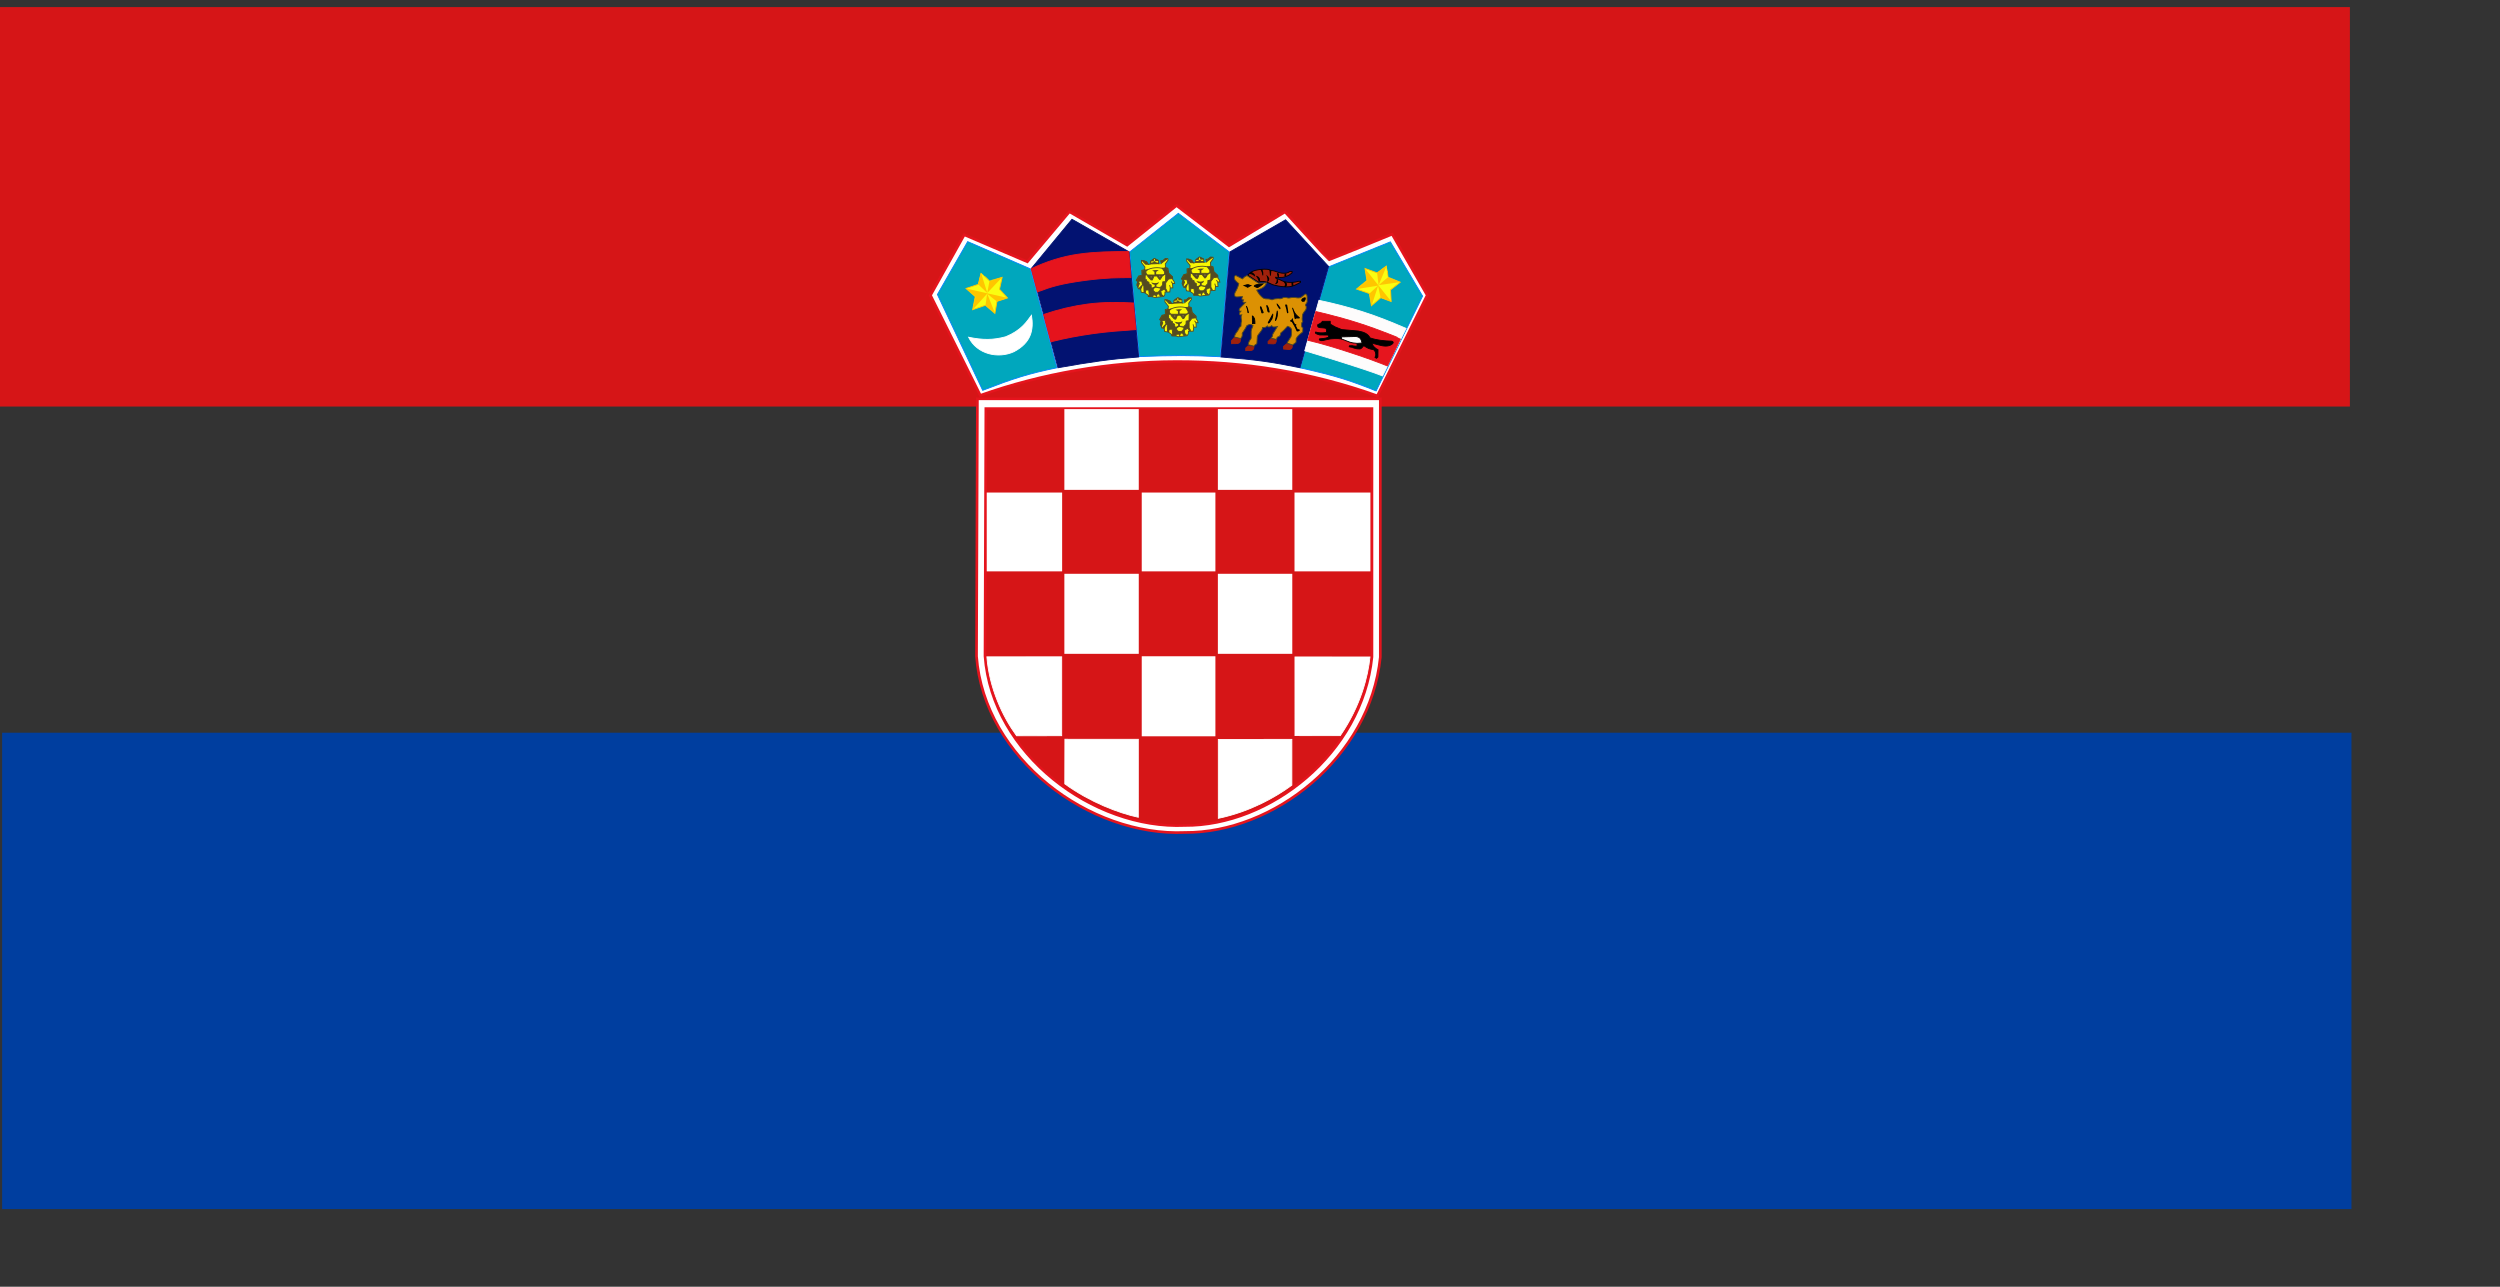 <?xml version="1.0" encoding="UTF-8" standalone="no"?>
<!DOCTYPE svg PUBLIC "-//W3C//DTD SVG 20010904//EN"
"http://www.w3.org/TR/2001/REC-SVG-20010904/DTD/svg10.dtd">
<!-- Created with Sodipodi ("http://www.sodipodi.com/") -->
<svg
   version="1"
   x="0"
   y="0"
   width="272mm"
   height="140mm"
   id="svg557"
   xmlns="http://www.w3.org/2000/svg"
   xmlns:xlink="http://www.w3.org/1999/xlink"
   xmlns:sodipodi="http://sodipodi.sourceforge.net/DTD/sodipodi-0.dtd"
   sodipodi:version="0.32"
   sodipodi:docname="/home/cschalle/sodipodi-flags/nations/croatia.svg"
   sodipodi:docbase="/home/cschalle/sodipodi-flags/nations/">
  <rect width="100%" height="100%" fill="#333333" stroke="none"/>
  <sodipodi:namedview
     id="base"
     showgrid="true"
     gridoriginx="0mm"
     gridoriginy="5mm"
     gridspacingx="9mm"
     gridspacingy="9mm" />
  <defs
     id="defs559">
    <linearGradient
       x1="0"
       y1="0"
       x2="1"
       y2="0"
       id="linearGradient684"
       gradientUnits="objectBoundingBox"
       spreadMethod="pad">
      <stop
         style="stop-color:#000000;stop-opacity:1;"
         offset="0"
         id="stop685" />
      <stop
         style="stop-color:#ffffff;stop-opacity:1;"
         offset="1"
         id="stop686" />
    </linearGradient>
    <linearGradient
       x1="0"
       y1="0"
       x2="1"
       y2="0"
       id="linearGradient687"
       xlink:href="#linearGradient684"
       gradientUnits="objectBoundingBox"
       spreadMethod="pad" />
  </defs>
  <g
     id="g1089"
     transform="matrix(1.044,0,0,1.044,5.792381e-2,-0.127)">
    <rect
       width="925.359"
       height="187.64"
       x="0.785"
       y="288.728"
       style="font-size:12;fill:#003e9f;fill-rule:evenodd;stroke-width:1pt;fill-opacity:1;"
       id="rect714" />
    <rect
       width="926.854"
       height="157.336"
       x="-1.33"
       y="2.917"
       style="font-size:12;fill:#d61517;fill-rule:evenodd;stroke-width:1pt;fill-opacity:1;"
       id="rect713" />
    <path
       d="M 99.546 313.18 C 190.718 280.12 291.806 262.282 390.607 262.028 C 489.408 261.774 590.168 277.576 689.732 313.943 L 763.843 161.543 L 711.752 69.051 C 711.752 69.051 618.814 107.961 618.051 107.961 C 617.288 107.961 552.521 35.305 552.521 35.305 L 469.349 86.528 L 391.247 25.645 L 317.782 85.589 L 232.016 35.059 L 169.455 110.836 L 75.684 69.966 L 25.482 161.613 L 99.546 313.18 z "
       style="font-size:12;fill:#ffffff;fill-rule:evenodd;stroke:#e5141d;stroke-width:4;stroke-linecap:round;"
       id="path683"
       transform="matrix(0.265,0,0,0.26,359.683,74.414)" />
    <path
       d="M 103.349 305.553 L 48.053 156.801 L 99.623 73.057 L 186.459 111.359 L 214.822 267.766 C 173.376 277.902 152.185 284.731 103.349 305.553 z "
       transform="matrix(0.215,0.153,-0.156,0.211,537.56,64.727)"
       style="font-size:12;fill:#00a7bd;fill-rule:evenodd;stroke:#0084fd;stroke-width:1pt;fill-opacity:1;"
       id="path680" />
    <path
       d="M 103.494 305.848 L 40.633 163.64 L 87.804 80.502 L 179.542 116.471 L 218.598 270.27 C 178.116 279.908 149.132 288.601 103.494 305.848 z "
       transform="matrix(0.262,4.103393e-2,-4.182777e-2,0.257,402.393,62.167)"
       style="font-size:12;fill:none;fill-rule:evenodd;stroke-width:1pt;stroke-opacity:0.996;"
       id="path671" />
    <path
       d="M 103.494 305.848 L 40.121 160.004 L 90.294 81.753 L 180.275 113.461 L 217.474 268.268 C 177.299 279.206 149.132 288.601 103.494 305.848 z "
       transform="matrix(0.252,8.183254e-2,-8.341566e-2,0.247,448.134,56.569)"
       style="font-size:12;fill:#00a7bd;fill-rule:evenodd;stroke:#0084fd;stroke-width:1pt;fill-opacity:1;"
       id="path672" />
    <path
       d="M 103.118 305.575 L 35.796 160.421 L 80.787 80.291 L 174.053 121.67 L 213.461 271.422 C 170.878 280.398 148.328 287.732 103.118 305.575 z "
       style="font-size:12;fill:#00a7bd;fill-rule:evenodd;stroke:#0084fd;stroke-width:1pt;stroke-opacity:0.996;fill-opacity:1;"
       id="path670"
       transform="matrix(0.265,0,0,0.26,359.683,74.414)" />
    <path
       d="M 82.188 225.175 C 103.385 229.55 118.49 229.707 137.5 224.394 C 160.209 214.915 168.23 202.154 175.625 191.894 C 179.063 213.561 175.469 233.196 149.532 247.05 C 126.25 257.988 94.844 251.113 82.188 225.175 z "
       style="font-size:12;fill:#ffffff;fill-rule:evenodd;stroke:#ffffff;stroke-width:1pt;"
       id="path561"
       transform="matrix(0.265,0,0,0.26,359.683,74.414)" />
    <g
       id="g591"
       transform="matrix(0.265,0,0,0.26,359.683,74.414)"
       style="font-size:12;">
      <path
         d="M 410.938 120.565 L 406.875 121.581 L 407.031 129.081 L 402.031 130.175 L 398.534 136.789 L 400.693 138.833 C 400.804 139.054 398.99 143.725 399.068 143.725 C 399.146 143.725 400.391 145.487 400.391 145.487 L 401.719 149.55 L 405.078 150.018 L 405.938 154.784 L 411.25 155.643 L 416.172 159.159 L 416.484 161.347 L 422.109 161.503 L 425.938 162.753 L 439.297 161.19 L 441.094 158.378 L 441.25 154.55 L 448.438 154.315 L 449.095 148.21 L 452.904 148.21 L 452.43 141.335 L 455.607 141.621 L 454.787 138.326 L 452.812 135.643 L 452.422 131.425 L 446.797 125.8 L 445.547 118.456 C 445.547 118.456 441.953 116.815 441.953 116.737 C 441.953 116.659 441.719 111.815 441.719 111.815 L 445.781 106.112 L 445.391 103.847 L 441.641 103.768 L 438.828 106.112 C 438.828 106.112 435.078 106.503 435.078 106.581 C 435.078 106.659 435.078 108.3 435.078 108.3 C 435.078 108.3 436.016 111.503 436.016 111.581 C 436.016 111.659 431.719 111.581 431.719 111.581 L 431.562 106.503 L 425.469 103.456 C 425.469 103.456 419.766 107.362 419.766 107.44 C 419.766 107.518 419.453 111.972 419.453 111.972 L 416.719 112.753 L 413.906 108.534 L 408.984 106.659 L 406.328 106.503 L 406.25 109.784 L 411.406 116.581 L 410.938 120.565 z "
         style="fill:#faf703;fill-opacity:0.996;fill-rule:evenodd;stroke:#544b20;stroke-width:1pt;stroke-opacity:0.996;"
         id="path568" />
      <path
         d="M 449.234 148.039 L 448.129 143.951 "
         style="fill:none;fill-rule:evenodd;stroke:#544b20;stroke-width:1pt;"
         id="path570" />
      <path
         d="M 452.327 141.299 L 450.449 138.537 "
         style="fill:none;fill-rule:evenodd;stroke:#544b20;stroke-width:1pt;"
         id="path571" />
      <path
         d="M 400.841 138.206 L 406.697 137.874 L 407.802 143.177 L 409.79 144.945 L 410.122 154.668 L 412 155.441 L 412.553 151.574 L 417.083 151.243 L 417.966 159.087 L 416.862 160.082 L 417.304 161.297 L 422.717 161.187 C 422.717 161.187 423.933 159.087 424.043 159.087 C 424.154 159.087 427.137 158.756 427.137 158.866 C 427.137 158.977 428.352 161.187 428.352 161.187 L 429.236 158.203 C 429.236 158.203 432.109 156.988 432.109 157.099 C 432.109 157.209 434.429 160.855 434.429 160.855 L 438.406 160.303 L 435.976 157.983 L 434.981 152.9 L 440.505 149.917 L 442.715 153.674 C 442.715 153.674 444.814 153.784 444.704 153.674 C 444.593 153.563 442.273 149.365 442.273 149.365 L 442.273 140.526 L 446.472 134.781 L 452.327 134.118 L 452.327 131.687 L 446.472 126.273 L 444.925 118.76 L 441.61 117.103 L 440.726 118.097 L 437.08 118.429 L 440.726 123.843 L 440.726 127.378 L 442.384 128.262 L 442.052 137.985 C 442.052 137.985 437.964 138.537 437.964 138.648 C 437.964 138.758 437.633 144.061 437.633 144.061 L 435.092 146.603 C 435.092 146.603 433.655 151.685 433.545 151.685 C 433.434 151.685 431.114 154.778 431.114 154.778 L 426.584 154.889 C 426.584 154.889 423.933 152.348 423.933 152.237 C 423.933 152.127 423.491 148.481 423.491 148.481 C 423.491 148.481 421.723 147.928 421.612 147.928 C 421.502 147.928 420.618 143.84 420.618 143.84 L 417.524 142.073 L 417.304 139.642 L 414.32 138.316 C 414.32 138.316 413.989 136.106 413.878 135.996 C 413.768 135.885 412.442 135.002 412.332 135.002 C 412.221 135.002 412.221 128.925 412.221 128.925 L 414.873 128.483 L 413.388 126.543 L 412.884 124.837 L 412.884 123.069 L 415.094 120.859 C 415.094 120.859 411.116 120.307 411.116 120.417 C 411.116 120.528 407.25 122.185 407.25 122.075 C 407.36 122.075 407.139 129.256 407.139 129.256 L 402.609 130.693 L 398.963 136.548 L 400.841 138.206 z "
         style="fill:#544b20;fill-rule:evenodd;stroke:#544b21;stroke-width:1pt;stroke-opacity:1;"
         id="path576" />
      <path
         d="M 423.712 148.039 L 426.695 146.271 L 426.584 142.846 L 423.712 142.183 L 422.606 141.078 L 425.811 141.631 L 429.788 141.299 L 431.114 140.636 C 430.562 142.073 430.12 141.962 430.009 141.962 C 429.899 141.962 427.8 143.067 427.8 143.067 L 427.91 146.382 C 427.91 146.382 434.76 147.265 434.65 147.265 C 434.539 147.265 434.65 148.591 434.429 148.591 C 434.208 148.591 427.358 147.044 427.358 147.044 L 423.049 149.696 L 423.712 148.039 z "
         style="fill:#544b20;fill-rule:evenodd;stroke:#544b20;stroke-width:1pt;"
         id="path577" />
      <path
         d="M 440.947 127.489 L 436.97 130.582 L 434.429 135.112 L 433.103 135.333 L 429.236 130.14 L 424.817 130.251 C 424.817 130.251 422.386 136.327 422.386 136.438 C 422.386 136.548 420.618 136.217 420.618 136.217 L 415.978 131.135 C 415.978 131.135 414.541 128.593 414.762 128.593 C 414.983 128.593 426.363 128.704 426.363 128.704 L 426.253 123.18 C 426.253 123.18 424.485 122.627 423.601 122.075 C 424.264 121.854 429.899 121.854 429.899 121.854 L 427.468 123.511 L 427.468 128.262 L 437.522 128.372 L 440.947 127.489 z "
         style="fill:#544b20;fill-rule:evenodd;stroke:#544b20;stroke-width:1pt;stroke-opacity:1;"
         id="path578" />
      <rect
         width="2.652"
         height="2.652"
         ry="1.326"
         x="419.513"
         y="130.14"
         style="fill:#796a3a;fill-opacity:0.996;fill-rule:evenodd;stroke-width:1pt;"
         id="rect579" />
      <rect
         width="2.652"
         height="2.652"
         ry="1.326"
         x="432.109"
         y="129.588"
         style="fill:#7a6b3a;fill-rule:evenodd;stroke-width:1pt;"
         id="rect580" />
      <path
         d="M 413.547 121.301 C 417.745 119.607 420.728 118.245 425.921 117.766 C 430.819 117.25 434.613 117.95 438.958 118.76 "
         style="fill:none;fill-rule:evenodd;stroke:#544b20;stroke-width:1pt;"
         id="path581" />
      <path
         d="M 415.867 112.352 L 412.442 112.352 L 407.58 107.159 L 410.343 107.491 L 413.547 108.927 L 415.867 112.352 z "
         style="fill:#544b20;fill-rule:evenodd;stroke:#544b20;stroke-width:1pt;"
         id="path584" />
      <path
         d="M 436.528 110.363 L 444.262 104.398 L 441.721 104.066 L 438.848 106.717 L 435.423 107.27 L 436.528 110.363 z "
         style="fill:#544b20;fill-rule:evenodd;stroke:#544b20;stroke-width:1pt;"
         id="path585" />
      <path
         d="M 431.968 111.459 L 419.845 111.91 L 419.955 110.584 L 424.375 110.142 L 424.927 108.375 C 424.927 108.375 426.253 108.265 426.253 108.375 C 426.253 108.486 427.247 110.032 427.247 110.032 L 431.556 110.805 L 431.968 111.459 z "
         style="fill:#544b20;fill-rule:evenodd;stroke:#544b20;stroke-width:1pt;"
         id="path586" />
      <path
         d="M 431.335 106.828 L 427.137 106.938 L 426.805 104.618 L 431.335 106.828 z "
         style="fill:#544b20;fill-rule:evenodd;stroke:#544b20;stroke-width:1pt;"
         id="path587" />
      <path
         d="M 424.264 104.729 L 423.932 107.048 L 419.845 107.711 L 424.264 104.729 z "
         style="fill:#544b20;fill-rule:evenodd;stroke:#544b20;stroke-width:1pt;"
         id="path588" />
      <path
         d="M 401.062 147.044 L 403.161 141.741 L 401.283 138.095 L 399.405 143.509 L 401.062 147.044 z "
         style="fill:#544b20;fill-rule:evenodd;stroke:#544b20;stroke-width:1pt;"
         id="path589" />
      <path
         d="M 405.371 149.807 L 407.912 143.509 L 403.051 148.591 L 405.371 149.807 z "
         transform="translate(-0.11,0.11)"
         style="fill:#544b20;fill-rule:evenodd;stroke:#544b20;stroke-width:1pt;"
         id="path590" />
    </g>
    <g
       transform="matrix(0.265,0,0,0.26,341.88,74.989)"
       id="g576"
       style="font-size:12;">
      <path
         d="M 410.938 120.565 L 406.875 121.581 L 407.031 129.081 L 402.031 130.175 L 398.534 136.789 L 400.693 138.833 C 400.804 139.054 398.99 143.725 399.068 143.725 C 399.146 143.725 400.391 145.487 400.391 145.487 L 401.719 149.55 L 405.078 150.018 L 405.938 154.784 L 411.25 155.643 L 416.172 159.159 L 416.484 161.347 L 422.109 161.503 L 425.938 162.753 L 439.297 161.19 L 441.094 158.378 L 441.25 154.55 L 448.438 154.315 L 449.095 148.21 L 452.904 148.21 L 452.43 141.335 L 455.607 141.621 L 454.787 138.326 L 452.812 135.643 L 452.422 131.425 L 446.797 125.8 L 445.547 118.456 C 445.547 118.456 441.953 116.815 441.953 116.737 C 441.953 116.659 441.719 111.815 441.719 111.815 L 445.781 106.112 L 445.391 103.847 L 441.641 103.768 L 438.828 106.112 C 438.828 106.112 435.078 106.503 435.078 106.581 C 435.078 106.659 435.078 108.3 435.078 108.3 C 435.078 108.3 436.016 111.503 436.016 111.581 C 436.016 111.659 431.719 111.581 431.719 111.581 L 431.562 106.503 L 425.469 103.456 C 425.469 103.456 419.766 107.362 419.766 107.44 C 419.766 107.518 419.453 111.972 419.453 111.972 L 416.719 112.753 L 413.906 108.534 L 408.984 106.659 L 406.328 106.503 L 406.25 109.784 L 411.406 116.581 L 410.938 120.565 z "
         style="fill:#faf703;fill-opacity:0.996;fill-rule:evenodd;stroke:#544b20;stroke-width:1pt;stroke-opacity:0.996;"
         id="path579" />
      <path
         d="M 449.234 148.039 L 448.129 143.951 "
         style="fill:none;fill-rule:evenodd;stroke:#544b20;stroke-width:1pt;"
         id="path580" />
      <path
         d="M 452.327 141.299 L 450.449 138.537 "
         style="fill:none;fill-rule:evenodd;stroke:#544b20;stroke-width:1pt;"
         id="path591" />
      <path
         d="M 400.841 138.206 L 406.697 137.874 L 407.802 143.177 L 409.79 144.945 L 410.122 154.668 L 412 155.441 L 412.553 151.574 L 417.083 151.243 L 417.966 159.087 L 416.862 160.082 L 417.304 161.297 L 422.717 161.187 C 422.717 161.187 423.933 159.087 424.043 159.087 C 424.154 159.087 427.137 158.756 427.137 158.866 C 427.137 158.977 428.352 161.187 428.352 161.187 L 429.236 158.203 C 429.236 158.203 432.109 156.988 432.109 157.099 C 432.109 157.209 434.429 160.855 434.429 160.855 L 438.406 160.303 L 435.976 157.983 L 434.981 152.9 L 440.505 149.917 L 442.715 153.674 C 442.715 153.674 444.814 153.784 444.704 153.674 C 444.593 153.563 442.273 149.365 442.273 149.365 L 442.273 140.526 L 446.472 134.781 L 452.327 134.118 L 452.327 131.687 L 446.472 126.273 L 444.925 118.76 L 441.61 117.103 L 440.726 118.097 L 437.08 118.429 L 440.726 123.843 L 440.726 127.378 L 442.384 128.262 L 442.052 137.985 C 442.052 137.985 437.964 138.537 437.964 138.648 C 437.964 138.758 437.633 144.061 437.633 144.061 L 435.092 146.603 C 435.092 146.603 433.655 151.685 433.545 151.685 C 433.434 151.685 431.114 154.778 431.114 154.778 L 426.584 154.889 C 426.584 154.889 423.933 152.348 423.933 152.237 C 423.933 152.127 423.491 148.481 423.491 148.481 C 423.491 148.481 421.723 147.928 421.612 147.928 C 421.502 147.928 420.618 143.84 420.618 143.84 L 417.524 142.073 L 417.304 139.642 L 414.32 138.316 C 414.32 138.316 413.989 136.106 413.878 135.996 C 413.768 135.885 412.442 135.002 412.332 135.002 C 412.221 135.002 412.221 128.925 412.221 128.925 L 414.873 128.483 L 413.388 126.543 L 412.884 124.837 L 412.884 123.069 L 415.094 120.859 C 415.094 120.859 411.116 120.307 411.116 120.417 C 411.116 120.528 407.25 122.185 407.25 122.075 C 407.36 122.075 407.139 129.256 407.139 129.256 L 402.609 130.693 L 398.963 136.548 L 400.841 138.206 z "
         style="fill:#544b20;fill-rule:evenodd;stroke:#544b21;stroke-width:1pt;stroke-opacity:1;"
         id="path592" />
      <path
         d="M 423.712 148.039 L 426.695 146.271 L 426.584 142.846 L 423.712 142.183 L 422.606 141.078 L 425.811 141.631 L 429.788 141.299 L 431.114 140.636 C 430.562 142.073 430.12 141.962 430.009 141.962 C 429.899 141.962 427.8 143.067 427.8 143.067 L 427.91 146.382 C 427.91 146.382 434.76 147.265 434.65 147.265 C 434.539 147.265 434.65 148.591 434.429 148.591 C 434.208 148.591 427.358 147.044 427.358 147.044 L 423.049 149.696 L 423.712 148.039 z "
         style="fill:#544b20;fill-rule:evenodd;stroke:#544b20;stroke-width:1pt;"
         id="path593" />
      <path
         d="M 440.947 127.489 L 436.97 130.582 L 434.429 135.112 L 433.103 135.333 L 429.236 130.14 L 424.817 130.251 C 424.817 130.251 422.386 136.327 422.386 136.438 C 422.386 136.548 420.618 136.217 420.618 136.217 L 415.978 131.135 C 415.978 131.135 414.541 128.593 414.762 128.593 C 414.983 128.593 426.363 128.704 426.363 128.704 L 426.253 123.18 C 426.253 123.18 424.485 122.627 423.601 122.075 C 424.264 121.854 429.899 121.854 429.899 121.854 L 427.468 123.511 L 427.468 128.262 L 437.522 128.372 L 440.947 127.489 z "
         style="fill:#544b20;fill-rule:evenodd;stroke:#544b20;stroke-width:1pt;stroke-opacity:1;"
         id="path594" />
      <rect
         width="2.652"
         height="2.652"
         ry="1.326"
         x="419.513"
         y="130.14"
         style="fill:#796a3a;fill-opacity:0.996;fill-rule:evenodd;stroke-width:1pt;"
         id="rect595" />
      <rect
         width="2.652"
         height="2.652"
         ry="1.326"
         x="432.109"
         y="129.588"
         style="fill:#7a6b3a;fill-rule:evenodd;stroke-width:1pt;"
         id="rect596" />
      <path
         d="M 413.547 121.301 C 417.745 119.607 420.728 118.245 425.921 117.766 C 430.819 117.25 434.613 117.95 438.958 118.76 "
         style="fill:none;fill-rule:evenodd;stroke:#544b20;stroke-width:1pt;"
         id="path597" />
      <path
         d="M 415.867 112.352 L 412.442 112.352 L 407.58 107.159 L 410.343 107.491 L 413.547 108.927 L 415.867 112.352 z "
         style="fill:#544b20;fill-rule:evenodd;stroke:#544b20;stroke-width:1pt;"
         id="path600" />
      <path
         d="M 436.528 110.363 L 444.262 104.398 L 441.721 104.066 L 438.848 106.717 L 435.423 107.27 L 436.528 110.363 z "
         style="fill:#544b20;fill-rule:evenodd;stroke:#544b20;stroke-width:1pt;"
         id="path601" />
      <path
         d="M 431.968 111.459 L 419.845 111.91 L 419.955 110.584 L 424.375 110.142 L 424.927 108.375 C 424.927 108.375 426.253 108.265 426.253 108.375 C 426.253 108.486 427.247 110.032 427.247 110.032 L 431.556 110.805 L 431.968 111.459 z "
         style="fill:#544b20;fill-rule:evenodd;stroke:#544b20;stroke-width:1pt;"
         id="path602" />
      <path
         d="M 431.335 106.828 L 427.137 106.938 L 426.805 104.618 L 431.335 106.828 z "
         style="fill:#544b20;fill-rule:evenodd;stroke:#544b20;stroke-width:1pt;"
         id="path603" />
      <path
         d="M 424.264 104.729 L 423.932 107.048 L 419.845 107.711 L 424.264 104.729 z "
         style="fill:#544b20;fill-rule:evenodd;stroke:#544b20;stroke-width:1pt;"
         id="path604" />
      <path
         d="M 401.062 147.044 L 403.161 141.741 L 401.283 138.095 L 399.405 143.509 L 401.062 147.044 z "
         style="fill:#544b20;fill-rule:evenodd;stroke:#544b20;stroke-width:1pt;"
         id="path605" />
      <path
         d="M 405.371 149.807 L 407.912 143.509 L 403.051 148.591 L 405.371 149.807 z "
         transform="translate(-0.11,0.11)"
         style="fill:#544b20;fill-rule:evenodd;stroke:#544b20;stroke-width:1pt;"
         id="path606" />
    </g>
    <path
       d="M 103.349 305.553 L 45.28 157.1 L 97.96 77.249 L 186.304 112.325 L 215.711 268.404 C 174.951 278.897 152.233 285.977 103.349 305.553 z "
       transform="matrix(0.238,0.115,-0.117,0.234,492.03,57.353)"
       style="font-size:12;fill:#001070;fill-rule:evenodd;stroke:#001071;stroke-width:1pt;stroke-opacity:0.996;"
       id="path673" />
    <g
       transform="matrix(0.265,0,0,0.26,351.111,90.442)"
       id="g607"
       style="font-size:12;">
      <path
         d="M 410.938 120.565 L 406.875 121.581 L 407.031 129.081 L 402.031 130.175 L 398.534 136.789 L 400.693 138.833 C 400.804 139.054 398.99 143.725 399.068 143.725 C 399.146 143.725 400.391 145.487 400.391 145.487 L 401.719 149.55 L 405.078 150.018 L 405.938 154.784 L 411.25 155.643 L 416.172 159.159 L 416.484 161.347 L 422.109 161.503 L 425.938 162.753 L 439.297 161.19 L 441.094 158.378 L 441.25 154.55 L 448.438 154.315 L 449.095 148.21 L 452.904 148.21 L 452.43 141.335 L 455.607 141.621 L 454.787 138.326 L 452.812 135.643 L 452.422 131.425 L 446.797 125.8 L 445.547 118.456 C 445.547 118.456 441.953 116.815 441.953 116.737 C 441.953 116.659 441.719 111.815 441.719 111.815 L 445.781 106.112 L 445.391 103.847 L 441.641 103.768 L 438.828 106.112 C 438.828 106.112 435.078 106.503 435.078 106.581 C 435.078 106.659 435.078 108.3 435.078 108.3 C 435.078 108.3 436.016 111.503 436.016 111.581 C 436.016 111.659 431.719 111.581 431.719 111.581 L 431.562 106.503 L 425.469 103.456 C 425.469 103.456 419.766 107.362 419.766 107.44 C 419.766 107.518 419.453 111.972 419.453 111.972 L 416.719 112.753 L 413.906 108.534 L 408.984 106.659 L 406.328 106.503 L 406.25 109.784 L 411.406 116.581 L 410.938 120.565 z "
         style="fill:#faf703;fill-opacity:0.996;fill-rule:evenodd;stroke:#544b20;stroke-width:1pt;stroke-opacity:0.996;"
         id="path608" />
      <path
         d="M 449.234 148.039 L 448.129 143.951 "
         style="fill:none;fill-rule:evenodd;stroke:#544b20;stroke-width:1pt;"
         id="path609" />
      <path
         d="M 452.327 141.299 L 450.449 138.537 "
         style="fill:none;fill-rule:evenodd;stroke:#544b20;stroke-width:1pt;"
         id="path610" />
      <path
         d="M 400.841 138.206 L 406.697 137.874 L 407.802 143.177 L 409.79 144.945 L 410.122 154.668 L 412 155.441 L 412.553 151.574 L 417.083 151.243 L 417.966 159.087 L 416.862 160.082 L 417.304 161.297 L 422.717 161.187 C 422.717 161.187 423.933 159.087 424.043 159.087 C 424.154 159.087 427.137 158.756 427.137 158.866 C 427.137 158.977 428.352 161.187 428.352 161.187 L 429.236 158.203 C 429.236 158.203 432.109 156.988 432.109 157.099 C 432.109 157.209 434.429 160.855 434.429 160.855 L 438.406 160.303 L 435.976 157.983 L 434.981 152.9 L 440.505 149.917 L 442.715 153.674 C 442.715 153.674 444.814 153.784 444.704 153.674 C 444.593 153.563 442.273 149.365 442.273 149.365 L 442.273 140.526 L 446.472 134.781 L 452.327 134.118 L 452.327 131.687 L 446.472 126.273 L 444.925 118.76 L 441.61 117.103 L 440.726 118.097 L 437.08 118.429 L 440.726 123.843 L 440.726 127.378 L 442.384 128.262 L 442.052 137.985 C 442.052 137.985 437.964 138.537 437.964 138.648 C 437.964 138.758 437.633 144.061 437.633 144.061 L 435.092 146.603 C 435.092 146.603 433.655 151.685 433.545 151.685 C 433.434 151.685 431.114 154.778 431.114 154.778 L 426.584 154.889 C 426.584 154.889 423.933 152.348 423.933 152.237 C 423.933 152.127 423.491 148.481 423.491 148.481 C 423.491 148.481 421.723 147.928 421.612 147.928 C 421.502 147.928 420.618 143.84 420.618 143.84 L 417.524 142.073 L 417.304 139.642 L 414.32 138.316 C 414.32 138.316 413.989 136.106 413.878 135.996 C 413.768 135.885 412.442 135.002 412.332 135.002 C 412.221 135.002 412.221 128.925 412.221 128.925 L 414.873 128.483 L 413.388 126.543 L 412.884 124.837 L 412.884 123.069 L 415.094 120.859 C 415.094 120.859 411.116 120.307 411.116 120.417 C 411.116 120.528 407.25 122.185 407.25 122.075 C 407.36 122.075 407.139 129.256 407.139 129.256 L 402.609 130.693 L 398.963 136.548 L 400.841 138.206 z "
         style="fill:#544b20;fill-rule:evenodd;stroke:#544b21;stroke-width:1pt;stroke-opacity:1;"
         id="path611" />
      <path
         d="M 423.712 148.039 L 426.695 146.271 L 426.584 142.846 L 423.712 142.183 L 422.606 141.078 L 425.811 141.631 L 429.788 141.299 L 431.114 140.636 C 430.562 142.073 430.12 141.962 430.009 141.962 C 429.899 141.962 427.8 143.067 427.8 143.067 L 427.91 146.382 C 427.91 146.382 434.76 147.265 434.65 147.265 C 434.539 147.265 434.65 148.591 434.429 148.591 C 434.208 148.591 427.358 147.044 427.358 147.044 L 423.049 149.696 L 423.712 148.039 z "
         style="fill:#544b20;fill-rule:evenodd;stroke:#544b20;stroke-width:1pt;"
         id="path612" />
      <path
         d="M 440.947 127.489 L 436.97 130.582 L 434.429 135.112 L 433.103 135.333 L 429.236 130.14 L 424.817 130.251 C 424.817 130.251 422.386 136.327 422.386 136.438 C 422.386 136.548 420.618 136.217 420.618 136.217 L 415.978 131.135 C 415.978 131.135 414.541 128.593 414.762 128.593 C 414.983 128.593 426.363 128.704 426.363 128.704 L 426.253 123.18 C 426.253 123.18 424.485 122.627 423.601 122.075 C 424.264 121.854 429.899 121.854 429.899 121.854 L 427.468 123.511 L 427.468 128.262 L 437.522 128.372 L 440.947 127.489 z "
         style="fill:#544b20;fill-rule:evenodd;stroke:#544b20;stroke-width:1pt;stroke-opacity:1;"
         id="path613" />
      <rect
         width="2.652"
         height="2.652"
         ry="1.326"
         x="419.513"
         y="130.14"
         style="fill:#796a3a;fill-opacity:0.996;fill-rule:evenodd;stroke-width:1pt;"
         id="rect614" />
      <rect
         width="2.652"
         height="2.652"
         ry="1.326"
         x="432.109"
         y="129.588"
         style="fill:#7a6b3a;fill-rule:evenodd;stroke-width:1pt;"
         id="rect615" />
      <path
         d="M 413.547 121.301 C 417.745 119.607 420.728 118.245 425.921 117.766 C 430.819 117.25 434.613 117.95 438.958 118.76 "
         style="fill:none;fill-rule:evenodd;stroke:#544b20;stroke-width:1pt;"
         id="path616" />
      <path
         d="M 415.867 112.352 L 412.442 112.352 L 407.58 107.159 L 410.343 107.491 L 413.547 108.927 L 415.867 112.352 z "
         style="fill:#544b20;fill-rule:evenodd;stroke:#544b20;stroke-width:1pt;"
         id="path619" />
      <path
         d="M 436.528 110.363 L 444.262 104.398 L 441.721 104.066 L 438.848 106.717 L 435.423 107.27 L 436.528 110.363 z "
         style="fill:#544b20;fill-rule:evenodd;stroke:#544b20;stroke-width:1pt;"
         id="path620" />
      <path
         d="M 431.968 111.459 L 419.845 111.91 L 419.955 110.584 L 424.375 110.142 L 424.927 108.375 C 424.927 108.375 426.253 108.265 426.253 108.375 C 426.253 108.486 427.247 110.032 427.247 110.032 L 431.556 110.805 L 431.968 111.459 z "
         style="fill:#544b20;fill-rule:evenodd;stroke:#544b20;stroke-width:1pt;"
         id="path621" />
      <path
         d="M 431.335 106.828 L 427.137 106.938 L 426.805 104.618 L 431.335 106.828 z "
         style="fill:#544b20;fill-rule:evenodd;stroke:#544b20;stroke-width:1pt;"
         id="path622" />
      <path
         d="M 424.264 104.729 L 423.932 107.048 L 419.845 107.711 L 424.264 104.729 z "
         style="fill:#544b20;fill-rule:evenodd;stroke:#544b20;stroke-width:1pt;"
         id="path623" />
      <path
         d="M 401.062 147.044 L 403.161 141.741 L 401.283 138.095 L 399.405 143.509 L 401.062 147.044 z "
         style="fill:#544b20;fill-rule:evenodd;stroke:#544b20;stroke-width:1pt;"
         id="path624" />
      <path
         d="M 405.371 149.807 L 407.912 143.509 L 403.051 148.591 L 405.371 149.807 z "
         transform="translate(-0.11,0.11)"
         style="fill:#544b20;fill-rule:evenodd;stroke:#544b20;stroke-width:1pt;"
         id="path625" />
    </g>
    <path
       d="M 476.898 225.824 L 472.762 230.755 L 473.08 234.891 L 481.67 234.732 C 484.427 234.069 485.116 233.088 485.647 231.948 C 486.495 230.543 485.912 229.774 486.124 227.892 L 476.898 225.824 z "
       style="font-size:12;fill:#a0210c;fill-rule:evenodd;stroke:#a0210c;stroke-width:1pt;stroke-opacity:0.997;"
       id="path628"
       transform="matrix(0.265,0,0,0.26,359.683,74.414)" />
    <path
       d="M 476.58 226.142 L 473.08 229.482 L 473.08 233.3 L 480.716 233.141 C 483.473 232.478 483.843 231.974 484.374 230.835 C 485.222 229.429 484.958 229.456 485.17 227.574 L 476.58 226.142 z "
       transform="matrix(0.265,0,0,0.26,365.257,77.563)"
       style="font-size:12;fill:#a0210c;fill-rule:evenodd;stroke:#a0210c;stroke-width:1pt;stroke-opacity:0.997;"
       id="path629" />
    <path
       d="M 476.898 225.983 L 472.921 230.119 L 473.08 233.3 L 481.193 233.618 C 483.95 232.955 483.525 233.088 484.374 231.63 C 485.222 230.225 484.958 229.933 485.17 228.051 L 476.898 225.983 z "
       transform="matrix(0.265,0,0,0.26,374.082,74.829)"
       style="font-size:12;fill:#a0210c;fill-rule:evenodd;stroke:#a0210c;stroke-width:1pt;stroke-opacity:0.997;"
       id="path630" />
    <path
       d="M 477.852 225.506 L 473.239 229.482 L 473.239 233.459 L 481.829 234.255 C 484.586 233.592 484.798 232.77 485.488 231.789 C 486.336 230.384 485.912 230.251 486.124 228.369 L 477.852 225.506 z "
       transform="matrix(0.265,0,0,0.26,380.12,76.9)"
       style="font-size:12;fill:#a0210c;fill-rule:evenodd;stroke:#a0210c;stroke-width:1pt;stroke-opacity:0.997;"
       id="path631" />
    <path
       d="M 497.1 131.017 L 513.325 141.993 C 516.375 139.414 522.72 140.977 525.205 141.692 C 529.667 142.879 532.812 145.572 536.709 146.288 C 543.837 148.114 552.377 149.375 558.845 148.659 C 565.314 147.944 570.747 144.498 575.522 141.993 L 575.522 140.403 L 572.341 140.403 C 567.177 142.297 559.941 142.401 554.4 141.659 C 548.859 140.917 547.366 138.385 539.095 135.949 L 538.459 134.358 C 548.499 134.844 550.538 134.579 554.741 132.711 C 558.85 131.599 560.701 129.168 563.021 127.489 L 562.956 125.609 L 559.933 125.45 C 556.039 128.094 553.557 128.572 547.591 128.015 C 542.162 127.455 537.272 124.305 533.63 124.239 C 529.767 124.269 529.949 122.388 526.213 122.203 C 520.274 121.673 513.855 122.48 508.235 123.859 C 501.501 125.927 500.493 127.676 497.1 131.017 z "
       style="font-size:12;fill:#a0210c;fill-rule:evenodd;stroke:#000000;stroke-width:1pt;"
       id="path632"
       transform="matrix(0.265,0,0,0.26,359.683,74.414)" />
    <path
       d="M 500.251 128.583 C 501.804 128.943 503.546 129.399 504.816 130.136 C 506.087 130.873 505.758 130.858 507.123 131.877 C 506.904 130.56 506.966 130.654 506.088 129.619 C 505.209 128.583 503.765 127.642 502.605 126.794 L 500.251 128.583 z "
       style="font-size:12;fill-rule:evenodd;stroke:#000000;stroke-width:1pt;"
       id="path633"
       transform="matrix(0.265,0,0,0.26,359.683,74.414)" />
    <path
       d="M 513.807 140.444 C 513.838 139.017 513.117 137.777 512.583 136.538 C 512.05 135.299 511.61 134.247 510.606 133.008 C 511.861 133.368 512.552 133.917 513.619 135.219 C 514.685 136.522 514.623 137.824 514.842 139.69 L 513.807 140.444 z "
       style="font-size:12;fill-rule:evenodd;stroke:#000000;stroke-width:1pt;"
       id="path634"
       transform="matrix(0.265,0,0,0.26,359.683,74.414)" />
    <path
       d="M 516.914 123.029 C 517.291 124.018 518.03 124.697 518.656 126.807 C 519.197 128.724 519.455 131.407 519.455 131.407 C 519.251 129.979 519.612 128.363 519.408 126.935 C 519.204 125.508 518.435 124.268 518.231 122.84 L 516.914 123.029 z "
       style="font-size:12;fill-rule:evenodd;stroke:#000000;stroke-width:1pt;"
       id="path635"
       transform="matrix(0.265,0,0,0.26,359.683,74.414)" />
    <path
       d="M 529.81 123.876 L 530.469 131.784 L 531.223 124.347 L 529.81 123.876 z "
       transform="matrix(0.265,0,0,0.26,359.758,74.414)"
       style="font-size:12;fill-rule:evenodd;stroke:#000000;stroke-width:1pt;"
       id="path636" />
    <path
       d="M 526.704 140.35 C 527.018 139.064 526.955 137.777 526.798 136.49 C 526.641 135.204 526.201 134.106 525.762 132.631 C 527.017 133.729 527.52 135.11 528.21 136.585 C 528.21 138.059 527.834 139.345 526.704 140.35 z "
       transform="matrix(0.265,0,0,0.26,359.733,74.39)"
       style="font-size:12;fill-rule:evenodd;stroke:#000000;stroke-width:1pt;"
       id="path637" />
    <path
       d="M 540.448 137.055 C 540.495 137.055 540.849 139.738 540.249 141.668 C 539.649 143.598 539.225 143.739 538.095 144.775 C 539.601 143.646 540.919 143.269 541.39 142.045 C 541.861 140.162 540.636 137.338 540.448 137.055 z "
       transform="matrix(0.265,0,0,0.26,359.708,74.341)"
       style="font-size:12;fill-rule:evenodd;stroke:#000000;stroke-width:1pt;"
       id="path638" />
    <path
       d="M 542.048 133.855 C 541.107 134.012 540.919 130.026 540.354 128.112 C 540.762 127.892 541.17 127.955 541.578 128.865 C 542.017 129.399 541.891 132.192 542.048 133.855 z "
       transform="matrix(0.265,0,0,0.26,359.908,74.512)"
       style="font-size:12;fill-rule:evenodd;stroke:#000000;stroke-width:1pt;"
       id="path639" />
    <path
       d="M 552.215 133.007 L 552.592 129.712 L 553.627 129.618 C 553.627 129.618 553.627 132.348 553.627 132.442 C 553.627 132.537 552.31 133.101 552.215 133.007 z "
       transform="matrix(0.265,0,0,0.26,359.683,74.316)"
       style="font-size:12;fill-rule:evenodd;stroke:#000000;stroke-width:1pt;"
       id="path640" />
    <path
       d="M 551.556 141.856 C 552.153 142.86 553.219 144.053 553.345 145.151 C 553.471 146.249 553.125 146.783 552.31 148.446 L 553.816 148.54 C 554.631 147.207 554.883 146.25 554.758 145.199 C 554.632 144.147 554.129 143.096 553.063 142.233 L 551.556 141.856 z "
       transform="matrix(0.265,0,0,0.26,359.658,74.316)"
       style="font-size:12;fill-rule:evenodd;stroke:#000000;stroke-width:1pt;"
       id="path641" />
    <path
       d="M 562.571 142.704 L 562.947 147.316 L 564.171 146.657 L 563.889 142.704 L 562.571 142.704 z "
       transform="matrix(0.265,0,0,0.26,359.708,74.316)"
       style="font-size:12;fill-rule:evenodd;stroke:#000000;stroke-width:1pt;"
       id="path642" />
    <path
       d="M 496.094 131.831 C 492.422 132.914 491.094 134.982 489.297 136.769 L 478.951 131.428 C 477.273 132.847 476.627 134.874 477.434 136.949 C 478.241 139.023 481.487 142.27 483.795 143.875 C 483.217 146.74 482.365 148.902 481.356 151.415 C 480.231 154.24 477.816 157.809 477.746 158.955 C 477.608 160.267 477.188 163.078 479.113 163.827 C 481.039 164.576 487.231 163.308 489.297 163.447 C 488.961 164.574 488.157 166.545 488.431 167.391 C 488.705 168.237 489.26 168.519 490.941 168.568 C 490.457 169.615 489.412 170.942 489.913 171.567 C 491.211 172.568 492.698 172.395 493.949 172.317 C 491.976 174.649 487.047 179.137 485.448 181.142 C 483.756 183.474 483.611 185.993 486.89 185.746 C 485.67 187.124 484.497 188.455 484.684 189.645 C 484.966 191.07 485.669 192.026 488.013 191.2 C 486.626 194.397 487.537 197.266 488.026 200.603 C 486.842 203.128 487.345 205.466 487.051 208.366 C 484.639 209.758 484.339 211.572 482.771 214.371 C 481.357 217.401 478.725 218.228 477.265 224.729 L 486.73 227.135 C 487.078 225.798 488.316 224.93 488.664 223.594 C 489.011 222.257 488.984 220.592 488.815 219.114 C 490.693 216.342 494.493 210.616 495.714 207.563 C 497.781 206.438 499.284 205.734 500.835 205.734 C 502.386 205.734 503.373 206.672 505.018 207.563 C 504.29 210.136 502.249 212.942 502.131 216.547 L 502.131 226.494 C 501.719 228.965 498.962 228.998 497.799 236.44 L 506.302 238.686 C 507.746 236.183 510.033 235.838 510.633 234.836 L 511.247 224.502 C 512.329 219.624 519.039 215.591 519.136 210.291 C 521.544 210.258 522.453 210.508 523.408 210.006 C 524.691 209.551 525.131 208.815 526.133 207.891 C 526.519 209.486 527.75 209.626 528.793 209.626 C 529.835 209.626 531.909 208.126 532.765 207.516 C 533.367 208.381 533.686 209.199 534.944 209.501 C 536.202 209.803 539.757 209.261 541.203 208.906 L 534.216 220.558 C 533.955 221.681 534.304 222.382 533.762 223.693 C 533.254 224.87 532.23 225.437 531.769 226.521 L 539.69 228.45 L 540.954 225.05 C 542.633 224.329 543.985 223.936 544.867 222.84 C 545.749 221.744 545.741 219.662 546.248 218.472 C 548.954 216.47 553.207 212.123 556.194 208.526 C 558.222 208.875 561.094 210.584 562.184 213.138 C 562.337 215.878 562.535 220.917 561.328 224.408 L 556.194 232.59 L 555.612 233.932 L 563.694 236.867 L 568.828 232.856 L 569.028 227.135 C 571.607 222.493 575.297 219.956 578.814 217.029 C 578.814 216.868 579.189 210.885 579.048 210.651 C 578.179 209.977 577.592 210.382 577.285 209.145 C 576.979 207.909 577.188 204.515 577.351 203.185 C 577.859 202.543 578.93 201.806 578.875 201.258 C 577.476 199.693 577.904 195.642 578.333 192.483 C 578.228 188.886 583.048 184.633 583.787 182.537 L 584.088 178.761 C 583.595 177.833 582.869 177.28 582.845 176.492 C 582.822 175.705 583.782 174.401 584.369 173.566 L 585.391 171.789 L 585.231 162.484 C 584.945 161.479 584.096 159.912 583.294 159.751 C 582.491 159.591 581.314 160.51 580.418 161.521 L 575.773 165.016 C 573.546 165.71 571.6 165.983 567.685 164.989 L 561.713 165.11 C 558.577 166.003 556.941 166.147 553.992 164.836 L 550.456 164.894 C 549.354 165.506 547.829 166.491 546.633 166.727 C 545.438 166.962 543.82 167.01 542.624 166.636 C 533.496 167.262 535.763 167.934 533.154 168.513 C 531.059 168.108 531.731 167.047 523.588 166.969 L 520.36 166.006 C 516.287 163.255 513.151 158.863 510.438 153.814 C 518.922 151.337 522.482 148.765 525.056 142.865 L 513.059 143.322 L 496.094 131.831 z "
       transform="matrix(0.265,0,0,0.26,359.683,74.414)"
       style="font-size:12;fill:#dc9103;fill-rule:evenodd;stroke:#544b20;stroke-width:1pt;fill-opacity:1;"
       id="path643" />
    <path
       d="M 491.652 147.821 L 495.049 149.288 C 495.464 149.791 496.268 150.371 496.8 150.405 C 497.331 150.438 497.784 149.886 498.238 149.49 L 501.365 147.821 C 499.512 147.548 498.947 146.376 496.977 146.376 C 495.007 146.376 493.622 147.43 491.652 147.821 z "
       transform="matrix(0.265,0,0,0.26,359.735,74.18)"
       style="font-size:12;fill-rule:evenodd;stroke:#000000;stroke-width:1pt;"
       id="path644" />
    <path
       d="M 506.769 147.782 C 507.873 148.446 509.876 149.774 511.527 149.774 C 513.334 149.618 513.305 148.329 515.893 147.47 L 519.689 144.342 C 517.399 144.368 512.452 144.825 509.733 145.672 C 507.443 146.284 506.911 147.209 506.769 147.782 z "
       style="font-size:12;fill-rule:evenodd;stroke:#000000;stroke-width:1pt;"
       id="path645"
       transform="matrix(0.265,0,0,0.26,359.683,74.414)" />
    <path
       d="M 497.929 187.567 C 497.928 187.853 497.458 188.062 497.222 187.723 C 496.931 183.665 496.054 180.818 494.826 177.658 C 496.212 180.062 497.363 183.951 497.929 187.567 z "
       transform="matrix(0.265,0,0,0.26,359.725,74.465)"
       style="font-size:12;fill-rule:evenodd;stroke:#000000;stroke-width:1pt;"
       id="path646" />
    <path
       d="M 507.27 204.531 C 505.726 204.691 505.118 204.459 503.574 204.619 C 503.404 200.536 503.389 195.867 503.414 192.956 C 504.003 193.03 505.725 194.862 506.744 197.749 C 507.01 199.879 507.394 202.283 507.27 204.531 z "
       transform="matrix(0.265,0,0,0.26,359.818,74.384)"
       style="font-size:12;fill-rule:evenodd;stroke:#000000;stroke-width:1pt;"
       id="path647" />
    <path
       d="M 518.034 188.202 C 518.73 188.397 519.7 188.398 519.927 187.929 C 520.222 187.059 519.344 186.111 519.015 185.046 C 517.87 182.759 517.235 180.278 516.756 179.203 C 516.252 178.879 515.709 178.908 515.829 179.444 C 516.486 181.478 517.612 187.418 518.034 188.202 z "
       style="font-size:12;fill-rule:evenodd;stroke:#000000;stroke-width:1pt;"
       id="path648"
       transform="matrix(0.265,0,0,0.26,359.683,74.414)" />
    <path
       d="M 528.976 186.971 C 529.051 187.464 527.407 186.747 527.13 186.186 C 527.106 185.097 524.893 177.132 525.259 176.824 C 525.724 176.592 527.166 179.486 527.631 180.818 C 527.74 181.606 528.71 184.503 528.976 186.971 z "
       style="font-size:12;fill-rule:evenodd;stroke:#000000;stroke-width:1pt;"
       id="path649"
       transform="matrix(0.265,0,0,0.26,359.683,74.414)" />
    <path
       d="M 527.425 203.384 C 527.386 203.941 528.675 203.483 529.183 203.064 C 530.656 200.717 532.481 198.253 533.017 197.313 C 533.34 196.308 534.952 189.913 534.455 189.964 C 534.279 189.779 532.877 193.136 531.067 196.449 C 529.184 199.823 527.405 203.061 527.425 203.384 z "
       style="font-size:12;fill-rule:evenodd;stroke:#000000;stroke-width:1pt;"
       id="path650"
       transform="matrix(0.265,0,0,0.26,359.683,74.414)" />
    <path
       d="M 538.399 199.947 C 537.863 200.21 539.475 194.418 539.603 193.392 C 539.898 191.77 540.309 188.859 540.955 185.089 C 541.744 190.354 540.813 196.01 538.399 199.947 z "
       style="font-size:12;fill-rule:evenodd;stroke:#000000;stroke-width:1pt;"
       id="path651"
       transform="matrix(0.265,0,0,0.26,359.683,74.414)" />
    <path
       d="M 544.981 182.22 C 544.629 182.533 539.915 174.59 540.348 174.551 C 540.469 174.199 544.299 179.522 544.846 180.459 C 545.074 180.903 545.3 181.581 544.981 182.22 z "
       style="font-size:12;fill-rule:evenodd;stroke:#000000;stroke-width:1pt;"
       id="path652"
       transform="matrix(0.265,0,0,0.26,359.683,74.414)" />
    <path
       d="M 556.013 188.117 C 555.661 187.846 555.802 185.31 555.104 182.525 C 554.407 179.74 553.221 177.056 553.456 176.294 C 553.676 175.893 554.443 176.078 555.054 176.614 C 555.345 178.129 556.026 183.942 556.825 187.723 C 556.814 188.089 556.414 188.338 556.013 188.117 z "
       style="font-size:12;fill-rule:evenodd;stroke:#000000;stroke-width:1pt;"
       id="path653"
       transform="matrix(0.265,0,0,0.26,359.683,74.414)" />
    <path
       d="M 563.723 181.06 C 563.346 180.651 564.747 183.787 565.767 187.513 C 566.787 191.24 567.309 197.823 567.557 197.355 C 568.258 196.881 568.139 196.29 569.231 196.05 C 570.322 195.811 574.383 196.196 574.147 195.918 C 571.635 193.637 569.318 191.746 567.587 189.27 C 565.857 186.794 564.712 183.536 563.723 181.06 z "
       transform="matrix(0.265,0,0,0.26,359.683,74.414)"
       style="font-size:12;fill-rule:evenodd;stroke:#000000;stroke-width:1pt;"
       id="path654" />
    <path
       d="M 573.22 215.04 C 572.432 215.619 570.941 216.08 570.505 215.839 C 568.11 210.762 566.769 207.443 563.436 202.014 C 562.577 200.725 560.439 200.924 560.56 200.416 C 560.64 199.83 561.761 200.065 562.486 199.215 C 563.211 198.366 563.306 197.291 563.755 196.901 C 562.775 199.244 565.349 202.837 566.791 205.688 C 567.75 205.954 568.513 205.948 568.964 206.526 C 569.071 206.8 567.927 206.994 568.073 207.971 L 570.505 212.963 C 571.297 213.569 572.518 213.903 573.7 214.081 C 574.009 214.361 573.458 214.759 573.22 215.04 z "
       style="font-size:12;fill-rule:evenodd;stroke:#000000;stroke-width:1pt;"
       id="path655"
       transform="matrix(0.265,0,0,0.26,359.683,74.414)" />
    <path
       d="M 103.349 305.553 L 49.333 155.434 L 101.832 72.49 L 189.129 112.335 L 215.443 268.594 C 174.951 278.897 152.121 285.251 103.349 305.553 z "
       transform="matrix(0.217,0.151,-0.154,0.212,536.744,64.477)"
       style="font-size:12;fill:none;fill-rule:evenodd;stroke-width:1pt;stroke-opacity:0.996;"
       id="path674" />
    <path
       d="M 578.199 170.66 C 579.702 170.745 581.06 170.879 581.506 170.1 C 582.425 168.171 582.958 166.581 582.339 165.327 C 579.983 165.52 578.203 166.626 577.241 168.743 C 577.272 169.478 577.446 170.021 578.199 170.66 z "
       transform="matrix(0.265,0,0,0.26,359.683,74.414)"
       style="font-size:12;fill-rule:evenodd;stroke:#000000;stroke-width:1pt;"
       id="path656" />
    <path
       d="M 602.949 169.213 C 626.242 174.229 647.805 179.937 669.368 187.028 C 690.93 194.119 711.455 202.594 732.326 211.761 L 697.387 283.714 C 677.885 276.149 658.629 270.051 639.372 263.71 C 620.116 257.368 601.349 251.759 581.848 245.662 L 602.949 169.213 z "
       style="font-size:12;fill:#fdfcfc;fill-rule:evenodd;stroke:#fdfcfc;stroke-width:1pt;"
       id="path681"
       transform="matrix(0.265,0,0,0.26,359.683,74.414)" />
    <path
       d="M 598.309 186.21 C 598.309 186.21 630.841 193.609 662.365 203.944 C 693.889 214.278 724.648 227.547 724.526 227.547 C 724.281 227.547 704.712 268.642 704.712 268.642 C 685.715 260.937 665.738 253.72 646.007 247.238 C 626.275 240.756 606.544 234.519 586.323 229.749 L 598.309 186.21 z "
       style="font-size:12;fill:#e6151e;fill-rule:evenodd;stroke:#e6151e;stroke-width:1pt;"
       id="path682"
       transform="matrix(0.265,0,0,0.26,359.683,74.414)" />
    <path
       d="M 601.012 206.307 C 604.212 204.485 606.379 203.993 608.102 200.99 L 619.622 200.991 L 619.771 205.273 C 622.602 206.652 624.251 208.179 627.082 209.557 C 629.913 210.936 633.926 212.166 636.757 213.545 L 661.571 215.761 C 664.894 216.302 669.695 217.73 672.575 219.453 C 675.455 221.177 677.302 223.343 678.853 226.1 C 683.948 227.922 689.045 229.005 694.288 229.793 C 699.532 230.58 706.104 230.925 711.2 231.122 C 713.711 232.009 713.711 233.338 712.529 234.667 C 712.529 234.667 709.722 238.544 702.06 238.581 C 694.398 238.618 685.72 234.224 681.954 234.815 C 682.102 237.178 686.09 242.053 690.669 243.973 L 690.522 255.197 L 688.453 257.118 L 686.238 255.641 C 688.011 252.983 687.419 249.88 686.681 247.222 C 684.982 244.711 684.761 243.677 681.586 243.53 C 677.819 242.79 675.086 241.756 670.286 238.359 L 668.513 238.655 C 667.479 240.526 666.445 241.806 664.082 242.938 L 659.208 242.643 C 659.208 242.643 647.982 240.132 647.982 239.984 C 647.982 239.837 647.834 238.212 648.13 238.064 C 648.425 237.916 651.97 237.917 652.265 237.917 C 654.629 238.655 659.651 238.655 659.651 238.655 L 659.503 234.371 L 667.036 233.928 C 665.51 228.611 665.017 225.213 658.026 224.032 L 636.165 224.623 L 636.461 227.725 C 630.996 226.986 621.1 226.854 616.045 228.561 C 613.091 228.857 608.84 230.383 606.92 230.383 L 604.704 229.793 C 603.227 229.35 603.227 228.907 603.818 227.577 C 613.271 226.838 614.749 226.1 617.555 224.771 C 617.703 223.885 616.521 221.964 616.078 221.816 C 610.17 221.521 605.443 221.964 603.819 221.669 C 601.308 220.93 597.91 219.601 597.91 219.453 C 597.91 219.305 597.467 217.09 597.615 217.09 C 597.762 217.09 601.456 218.124 601.602 218.124 C 605.591 218.862 612.533 218.567 614.158 217.681 L 614.306 214.431 C 614.158 212.954 613.124 211.625 612.828 211.477 C 612.533 211.329 606.329 210.591 604.113 210.591 C 600.519 209.951 601.061 208.129 601.012 206.307 z "
       style="font-size:12;fill-rule:evenodd;stroke:#010001;stroke-width:1pt;stroke-opacity:0.996;"
       id="path657"
       transform="matrix(0.265,0,0,0.26,359.683,74.414)" />
    <path
       d="M 648.72 232.599 C 652.068 233.682 654.53 234.026 659.503 234.371 L 667.036 233.928 C 665.51 228.611 665.017 225.213 658.026 224.032 L 636.165 224.623 L 636.461 227.725 C 643.108 230.235 646.357 231.614 648.72 232.599 z "
       transform="matrix(0.265,0,0,0.26,359.683,74.414)"
       style="font-size:12;fill:#fdfdfd;fill-opacity:0.996;fill-rule:evenodd;stroke:#010001;stroke-width:1pt;stroke-opacity:0.996;"
       id="path658" />
    <path
       d="M 101.184 306.598 L 37.614 165.028 L 84.881 81.715 L 176.331 116.382 L 216.532 270.912 C 174.517 281.196 147.645 289.95 101.184 306.598 z "
       transform="matrix(0.262,4.268235e-2,-4.350807e-2,0.257,403.488,61.862)"
       style="font-size:12;fill:#011171;fill-opacity:0.996;fill-rule:evenodd;stroke:#011171;stroke-width:1pt;"
       id="path679" />
    <path
       d="M 78.281 151.268 L 92.031 163.612 L 88.125 183.456 L 107.188 176.737 L 121.25 189.081 L 124.375 170.8 L 140 165.643 L 128.125 152.518 L 132.031 134.394 C 132.031 134.394 113.281 140.018 113.281 139.862 C 113.281 139.706 100.782 127.675 100.625 127.831 C 100.469 127.987 96.562 145.018 96.562 145.018 L 78.281 151.268 z "
       style="font-size:12;fill:#fbfd10;fill-opacity:0.996;fill-rule:evenodd;stroke:#fdc605;stroke-width:1pt;stroke-opacity:0.996;"
       id="path563"
       transform="matrix(0.265,0,0,0.26,359.683,74.414)" />
    <path
       d="M 78.594 151.424 L 139.844 165.488 L 124.062 170.956 L 109.844 159.237 C 109.844 159.237 121.406 188.612 121.25 188.456 C 121.094 188.3 107.813 177.049 107.344 176.581 L 109.688 159.237 C 109.688 159.237 88.438 183.3 88.438 183.144 C 88.438 182.987 92.5 163.456 92.5 163.456 L 78.594 151.424 z "
       style="font-size:12;fill:#ffc500;fill-rule:evenodd;stroke-width:1pt;fill-opacity:1;"
       id="path565"
       transform="matrix(0.265,0,0,0.26,359.683,74.414)" />
    <path
       d="M 96.406 145.018 L 110 158.3 L 100.625 127.519 L 96.406 145.018 z "
       style="font-size:12;fill:#ffc500;fill-rule:evenodd;stroke-width:1pt;fill-opacity:1;"
       id="path566"
       transform="matrix(0.265,0,0,0.26,359.683,74.414)" />
    <path
       d="M 113.126 140.019 C 113.282 140.175 109.844 157.987 110 157.987 C 111.562 156.112 132.031 134.393 131.876 134.393 C 131.719 134.393 113.438 140.175 113.126 140.019 z "
       style="font-size:12;fill:#ffc500;fill-rule:evenodd;stroke-width:1pt;fill-opacity:1;"
       id="path567"
       transform="matrix(0.265,0,0,0.26,359.683,74.414)" />
    <path
       d="M 78.281 151.268 L 92.031 163.612 L 88.125 183.456 L 107.188 176.737 L 121.25 189.081 L 124.375 170.8 L 140 165.643 L 128.125 152.518 L 132.031 134.394 C 132.031 134.394 113.281 140.018 113.281 139.862 C 113.281 139.706 100.782 127.675 100.625 127.831 C 100.469 127.987 96.562 145.018 96.562 145.018 L 78.281 151.268 z "
       style="font-size:12;fill:#fbfd10;fill-opacity:0.996;fill-rule:evenodd;stroke:#fdc605;stroke-width:1pt;stroke-opacity:0.996;"
       id="path666"
       transform="matrix(0.206,0.164,-0.167,0.202,546.724,62.466)" />
    <path
       d="M 78.594 151.424 L 139.844 165.488 L 124.062 170.956 L 109.844 159.237 C 109.844 159.237 121.406 188.612 121.25 188.456 C 121.094 188.3 107.813 177.049 107.344 176.581 L 109.688 159.237 C 109.688 159.237 88.438 183.3 88.438 183.144 C 88.438 182.987 92.5 163.456 92.5 163.456 L 78.594 151.424 z "
       style="font-size:12;fill:#ffc500;fill-rule:evenodd;stroke-width:1pt;fill-opacity:1;"
       id="path667"
       transform="matrix(0.206,0.164,-0.167,0.202,546.724,62.466)" />
    <path
       d="M 96.406 145.018 L 110 158.3 L 100.625 127.519 L 96.406 145.018 z "
       style="font-size:12;fill:#fdc605;fill-rule:evenodd;stroke-width:1pt;"
       id="path668"
       transform="matrix(0.206,0.164,-0.167,0.202,546.724,62.466)" />
    <path
       d="M 113.126 140.019 C 113.282 140.175 109.844 157.987 110 157.987 C 111.562 156.112 132.031 134.393 131.876 134.393 C 131.719 134.393 113.438 140.175 113.126 140.019 z "
       style="font-size:12;fill:#fdc605;fill-rule:evenodd;stroke-width:1pt;"
       id="path669"
       transform="matrix(0.206,0.164,-0.167,0.202,546.724,62.466)" />
    <path
       d="M 175.367 121.341 C 196.823 110.887 220.905 102.731 246.302 99.174 C 270.712 95.616 295.142 95.308 320.21 95.363 C 320.21 95.363 323.494 134.495 323.494 134.824 C 303.79 134.988 289.106 134.615 254.347 139.198 C 219.783 144.084 205.545 148.271 184.527 156.481 L 175.367 121.341 z "
       style="font-size:12;fill:#e6141d;fill-rule:evenodd;stroke:#e6141d;stroke-width:1pt;"
       id="path675"
       transform="matrix(0.265,0,0,0.26,359.683,74.414)" />
    <path
       d="M 193.74 190.616 C 193.411 190.616 204.595 232.013 204.595 232.013 C 225.23 226.704 246.193 222.708 267.156 219.698 C 288.119 216.688 310.413 214.973 330.719 213.605 L 327.124 173.229 C 305.723 171.915 281.332 171.915 259.274 174.87 C 237.216 177.826 215.798 183.063 193.74 190.616 z "
       style="font-size:12;fill:#e6141d;fill-opacity:0.996;fill-rule:evenodd;stroke:#e6141d;stroke-width:1pt;"
       id="path677"
       transform="matrix(0.265,0,0,0.26,359.683,74.414)" />
    <path
       d="M 95.246 318.449 L 694.118 318.449 L 694.118 709.87 C 678.896 862.307 535.158 976.253 403.815 975.384 C 262.034 981.689 105.248 863.394 93.941 708.565 L 95.246 318.449 z "
       style="font-size:12;fill:#ffffff;fill-rule:evenodd;stroke:#e5141d;stroke-width:4;"
       id="path688"
       transform="matrix(0.265,0,0,0.26,359.683,74.414)" />
    <path
       d="M 95.246 318.449 L 694.118 318.449 L 694.118 709.87 C 678.896 862.307 535.158 976.253 403.815 975.384 C 262.034 981.689 105.248 863.394 93.941 708.565 L 95.246 318.449 z "
       transform="matrix(0.254,0,0,0.25,364.043,81.437)"
       style="font-size:12;fill:#d61517;fill-rule:evenodd;stroke:#e5141d;stroke-width:4;fill-opacity:1;"
       id="path689" />
    <rect
       width="110.597"
       height="122.355"
       ry="0"
       x="452.676"
       y="334.033"
       style="font-size:12;fill:#ffffff;fill-rule:evenodd;stroke-width:1pt;"
       id="rect693"
       transform="matrix(0.265,0,0,0.26,359.683,74.414)" />
    <rect
       width="110.597"
       height="122.355"
       ry="0"
       x="225.603"
       y="334.033"
       transform="matrix(0.265,0,0,0.26,359.391,74.414)"
       style="font-size:12;fill:#ffffff;fill-rule:evenodd;stroke-width:1pt;"
       id="rect694" />
    <rect
       width="112.08"
       height="119.415"
       ry="0"
       x="109.114"
       y="460.429"
       style="font-size:12;fill:#ffffff;fill-rule:evenodd;stroke-width:1pt;"
       id="rect695"
       transform="matrix(0.265,0,0,0.26,359.683,74.414)" />
    <rect
       width="109.495"
       height="119.415"
       ry="0"
       x="339.507"
       y="460.429"
       transform="matrix(0.265,0,0,0.26,359.683,74.414)"
       style="font-size:12;fill:#ffffff;fill-rule:evenodd;stroke-width:1pt;"
       id="rect696" />
    <rect
       width="112.828"
       height="119.415"
       ry="0"
       x="566.58"
       y="460.429"
       style="font-size:12;fill:#ffffff;fill-rule:evenodd;stroke-width:1pt;"
       id="rect697"
       transform="matrix(0.265,0,0,0.26,359.683,74.414)" />
    <rect
       width="110.597"
       height="121.252"
       ry="0"
       x="452.676"
       y="583.519"
       style="font-size:12;fill:#ffffff;fill-rule:evenodd;stroke-width:1pt;"
       id="rect698"
       transform="matrix(0.265,0,0,0.26,359.683,74.414)" />
    <rect
       width="110.597"
       height="121.252"
       ry="0"
       x="224.501"
       y="583.519"
       style="font-size:12;fill:#ffffff;fill-rule:evenodd;stroke-width:1pt;"
       id="rect699"
       transform="matrix(0.265,0,0,0.26,359.683,74.414)" />
    <rect
       width="109.495"
       height="121.252"
       ry="0"
       x="339.507"
       y="708.813"
       transform="matrix(0.265,0,0,0.26,359.683,74.319)"
       style="font-size:12;fill:#ffffff;fill-rule:evenodd;stroke-width:1pt;"
       id="rect700" />
    <path
       d="M 567.28 709.505 L 567.308 828.62 L 634.649 828.709 C 665.37 782.959 675.891 738.396 678.78 709.531 C 678.282 709.531 567.719 709.477 567.28 709.505 z "
       style="font-size:12;fill:#ffffff;fill-rule:evenodd;stroke:#ffffff;stroke-width:1pt;"
       id="path705"
       transform="matrix(0.265,0,0,0.26,359.683,74.414)" />
    <path
       d="M 453.355 834.442 L 453.372 953.981 C 501.272 943.834 540.286 920.699 562.62 903.717 L 562.629 834.394 L 453.355 834.442 z "
       style="font-size:12;fill:#ffffff;fill-rule:evenodd;stroke:#ffffff;stroke-width:1pt;"
       id="path706"
       transform="matrix(0.265,0,0,0.26,359.683,74.414)" />
    <path
       d="M 225.339 834.207 L 225.181 901.751 C 262.805 929.725 305.773 946.096 334.389 952.391 L 334.408 834.251 L 225.339 834.207 z "
       style="font-size:12;fill:#ffffff;fill-rule:evenodd;stroke:#ffffff;stroke-width:1pt;"
       id="path708"
       transform="matrix(0.265,0,0,0.26,359.683,74.414)" />
    <path
       d="M 109.325 709.342 C 112.897 756.142 132.456 799.551 153.469 828.91 L 220.526 828.795 L 220.538 709.291 L 109.325 709.342 z "
       style="font-size:12;fill:#ffffff;fill-rule:evenodd;stroke:#ffffff;stroke-width:1pt;"
       id="path710"
       transform="matrix(0.265,0,0,0.26,359.683,74.414)" />
  </g>
</svg>
